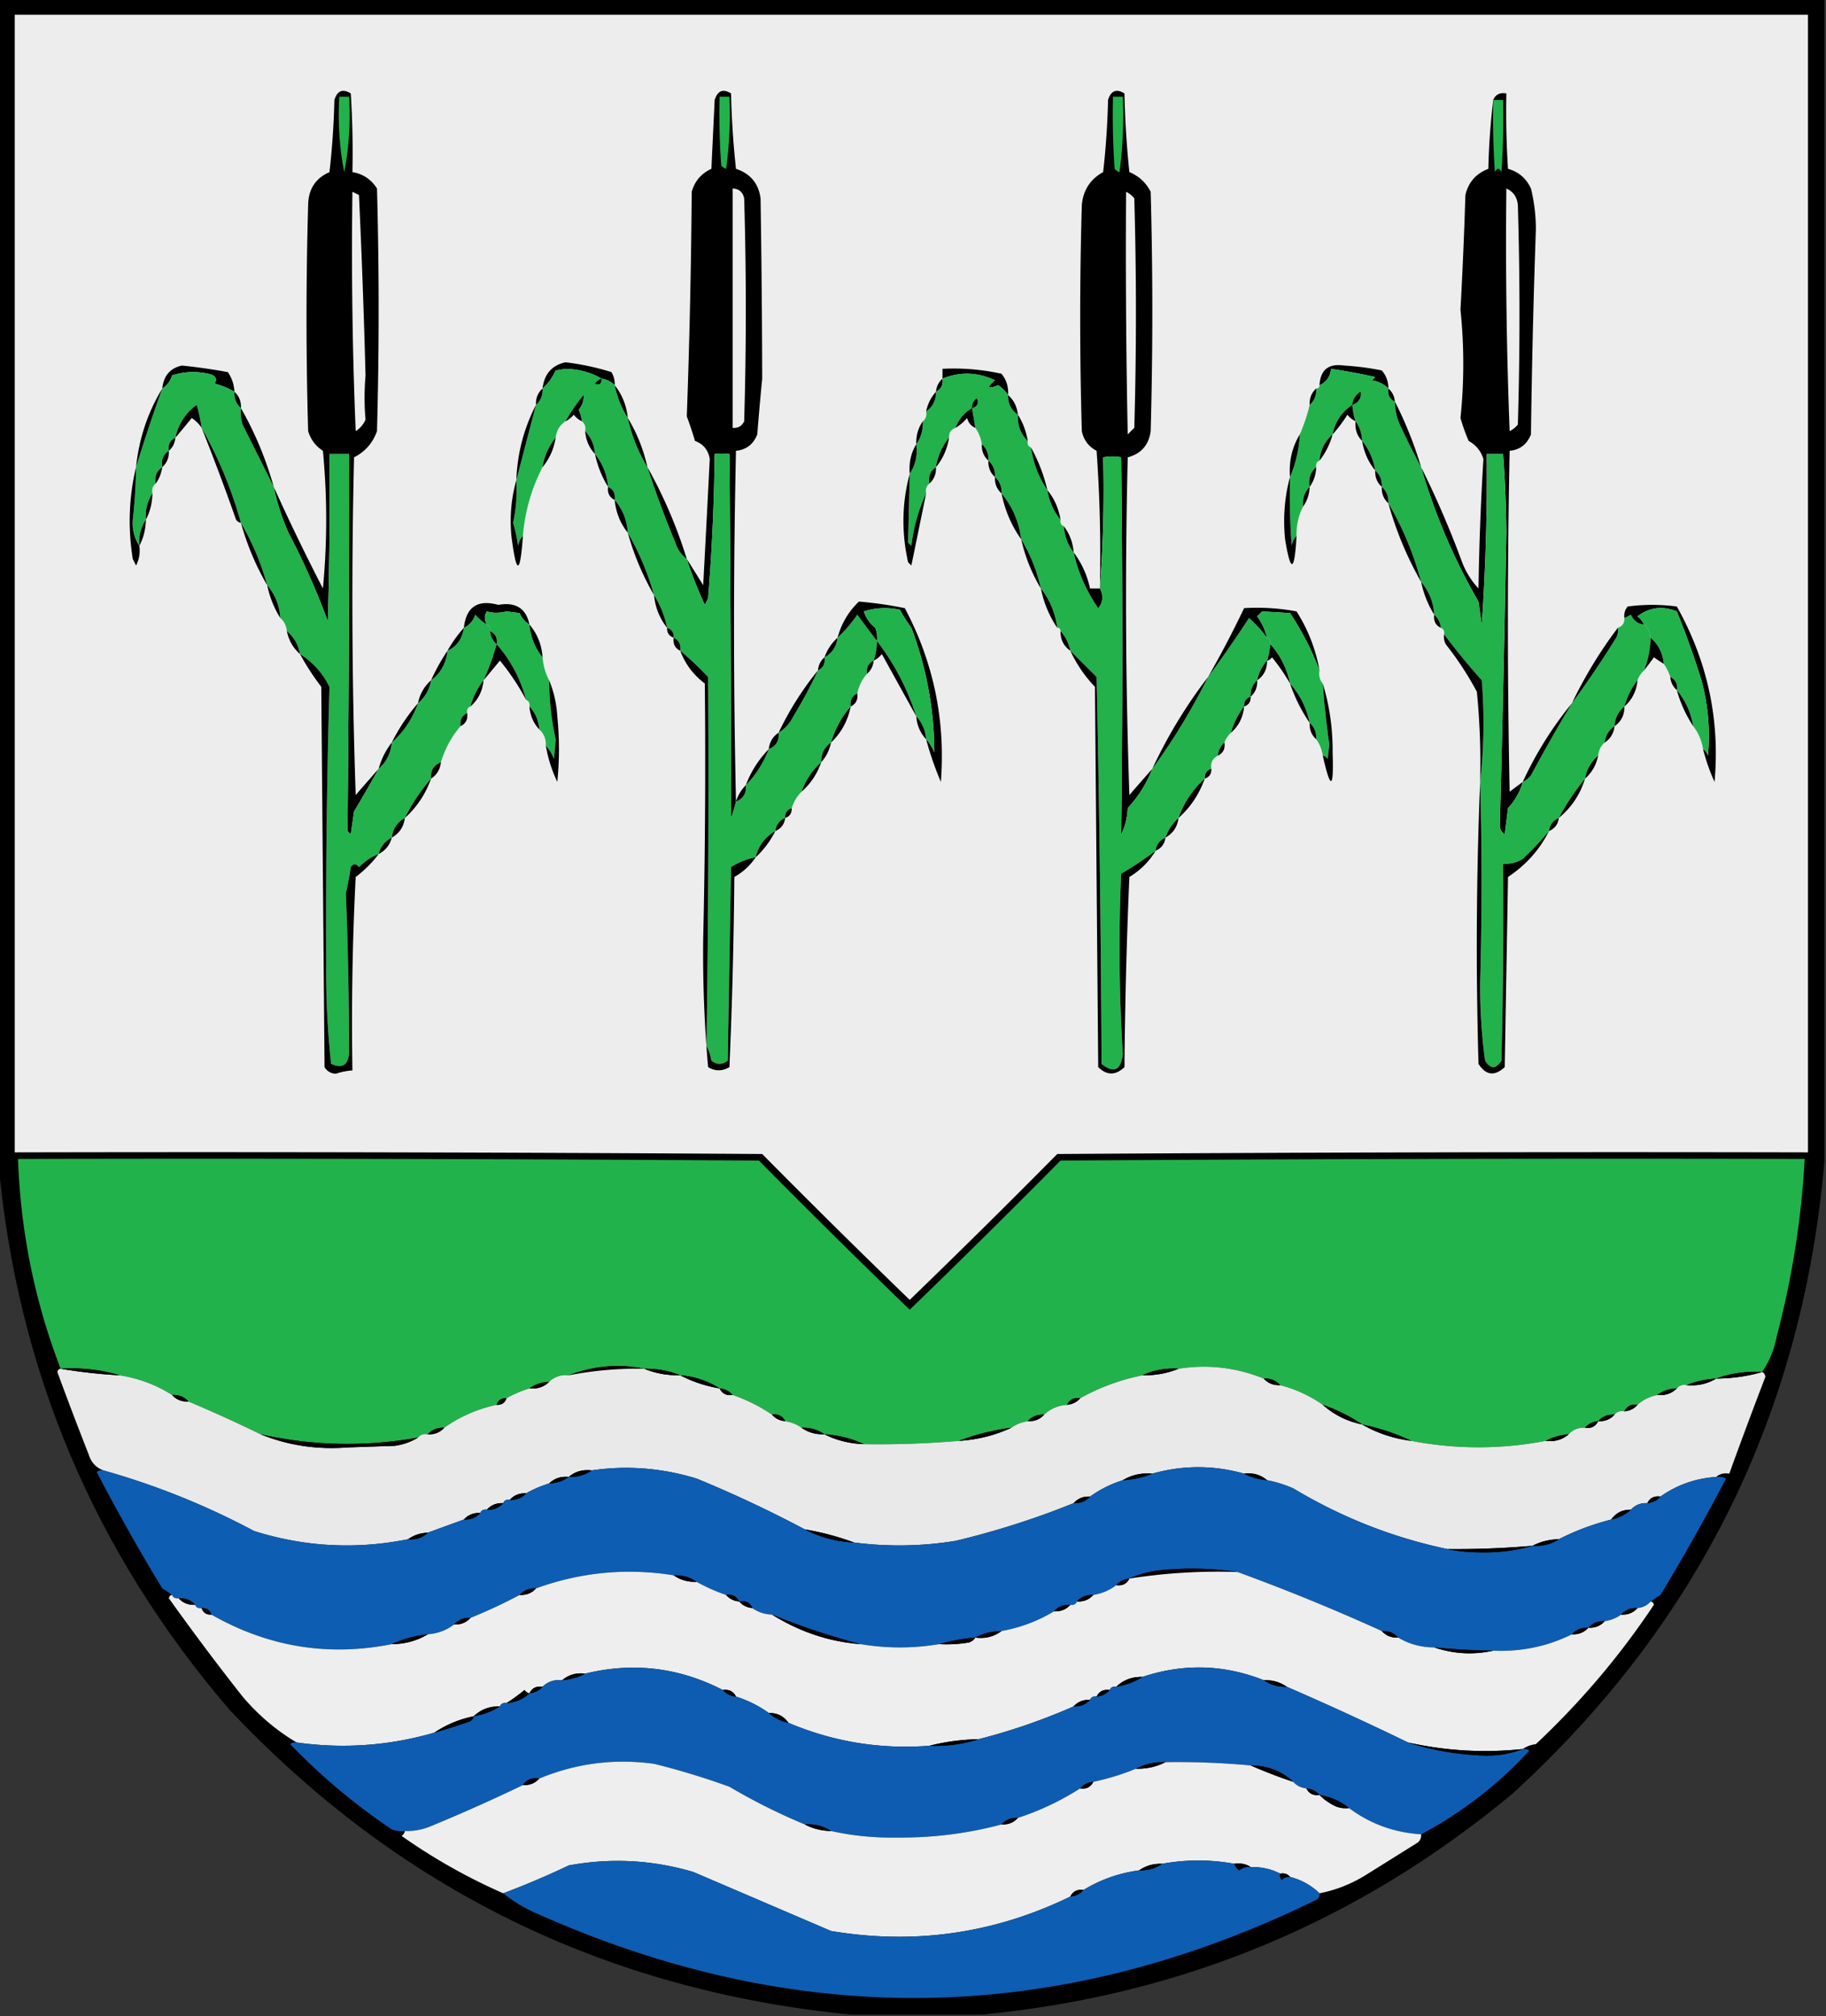<svg xmlns="http://www.w3.org/2000/svg" width="557" height="615" style="shape-rendering:geometricPrecision;text-rendering:geometricPrecision;image-rendering:optimizeQuality;fill-rule:evenodd;clip-rule:evenodd"><rect width="100%" height="100%" fill="#333333" stroke="none"/><path style="opacity:1" d="M-.5-.5h557v355c-6.702 76.569-38.368 140.736-95 192.5-47.025 39.177-101.025 61.677-162 67.5h-40c-74.84-7.337-138.007-38.337-189.5-93-41.317-48.11-64.817-103.777-70.5-167V-.5z"/><path style="opacity:1" fill="#ededed" d="M4.5 4.5h547v347c-76.334-.167-152.667 0-229 .5a2829.553 2829.553 0 0 1-45 44.5 2829.553 2829.553 0 0 1-45-44.5c-75.999-.5-152-.667-228-.5V4.5z"/><path style="opacity:1" d="M115.5 234.5a394.665 394.665 0 0 1-7.5 13l-1 7-1-1c.4-38.321.566-76.654.5-115h-6c.167 17.003 0 34.003-.5 51a227.435 227.435 0 0 0-12-27 68.492 68.492 0 0 1-4.5-14 660.193 660.193 0 0 0 15 31c1.333-14 1.333-28 0-42-2.218-1.424-3.718-3.424-4.5-6-.667-23-.667-46 0-69 .079-4.795 2.245-8.128 6.5-10a244.397 244.397 0 0 0 1.5-22c.879-2.846 2.546-3.513 5-2 .5 7.993.666 15.993.5 24 3.207.526 5.707 2.192 7.5 5 .667 24.667.667 49.333 0 74-1.284 3.615-3.617 6.282-7 8-.833 34.338-.667 68.672.5 103 2.341-2.698 4.674-5.365 7-8zM224.5 244.5a42.47 42.47 0 0 1-1.5 5c-.015-37.38-.181-74.38-.5-111-1.57-.194-3.07-.194-4.5 0a623.912 623.912 0 0 1-2 44l-1 2a120.476 120.476 0 0 1-5.5-14c1.642 2.602 3.308 5.269 5 8 .694-12.853 1.36-25.686 2-38.5-.441-2.722-1.941-4.556-4.5-5.5a121.805 121.805 0 0 0-2.5-7.5 2374.614 2374.614 0 0 0 1.5-68.5c.908-3.243 2.908-5.577 6-7l1-21c.879-2.846 2.546-3.513 5-2 .169 7.688.669 15.355 1.5 23 4.387 1.448 6.887 4.448 7.5 9 .292 18.36.459 36.694.5 55a878.975 878.975 0 0 0-1.5 17c-1.191 3.034-3.358 4.701-6.5 5a2394.472 2394.472 0 0 0 0 107zM351.5 234.5c-1.727 4.448-4.227 8.448-7.5 12-.118 2.871-.784 5.538-2 8 .451-38.264.451-76.597 0-115-1.626-.354-3.459-.354-5.5 0a400.456 400.456 0 0 1-1 40 441.814 441.814 0 0 0-1-42c-2.459-1.291-3.959-3.291-4.5-6-.667-23-.667-46 0-69 .424-4.525 2.59-7.858 6.5-10a244.397 244.397 0 0 0 1.5-22c.879-2.846 2.546-3.513 5-2 .168 8.02.668 16.02 1.5 24 2.915 1.204 5.081 3.204 6.5 6 .667 24.333.667 48.667 0 73-.56 4.226-2.893 6.893-7 8-.833 34.338-.667 68.672.5 103 2.341-2.698 4.674-5.365 7-8zM464.5 238.5c-.843 3.016-2.343 5.683-4.5 8l-1 8c-.87-.608-1.37-1.441-1.5-2.5.791-29.711 1.458-59.545 2-89.5-.067-8.026-.4-16.026-1-24h-5a667.198 667.198 0 0 1-1.5 52l-1-7c-7.473-12.904-13.306-26.571-17.5-41a283.673 283.673 0 0 1 12.5 29 24.834 24.834 0 0 0 5 8 848.342 848.342 0 0 1 1.5-39.5c-.76-2.428-2.26-4.261-4.5-5.5a56.64 56.64 0 0 1-2.5-7 159.36 159.36 0 0 0 0-33c.636-11.66 1.136-23.327 1.5-35 .898-3.9 3.232-6.566 7-8a216.81 216.81 0 0 1 1.5-21c.683-1.677 2.017-2.343 4-2-.166 7.674 0 15.34.5 23 3.243.908 5.577 2.908 7 6a51.924 51.924 0 0 1 1.5 12.5 2855.925 2855.925 0 0 0-1.5 62.5c-1.191 3.034-3.358 4.701-6.5 5a2517.96 2517.96 0 0 0 0 104 514.367 514.367 0 0 1 4-3z"/><path style="opacity:1" fill="#22b24b" d="M103.5 29.5h3c.464 7.84-.036 15.507-1.5 23-1.464-7.493-1.964-15.16-1.5-23zM219.5 29.5h3a121.86 121.86 0 0 1-1 22 3.646 3.646 0 0 1-1.5-1c-.5-6.992-.666-13.992-.5-21zM339.5 29.5h3a133.156 133.156 0 0 1-1 23 3.646 3.646 0 0 1-1.5-1 242.43 242.43 0 0 1-.5-22zM455.5 30.5h3c.166 7.34 0 14.674-.5 22-.667-1.333-1.333-1.333-2 0a242.43 242.43 0 0 1-.5-22z"/><path style="opacity:1" fill="#edeeed" d="M223.5 57.5c1.911.074 3.078 1.074 3.5 3 .667 22.667.667 45.333 0 68-.71 1.473-1.876 2.14-3.5 2v-73zM459.5 57.5c2.11.953 3.277 2.62 3.5 5a1121.94 1121.94 0 0 1 0 67 7.248 7.248 0 0 1-2.5 2 1498.108 1498.108 0 0 1-1-74zM107.5 58.5c.65.304 1.317.637 2 1 .853 18.326 1.519 36.66 2 55-.392 4.707-.392 9.207 0 13.5-.655 1.487-1.655 2.653-3 3.5-1-24.324-1.333-48.657-1-73zM343.5 58.5c.958.453 1.792 1.12 2.5 2 .667 23.333.667 46.667 0 70l-2 2c-.5-24.664-.667-49.331-.5-74z"/><path style="opacity:1" d="M187.5 117.5c-1.105-1.1-2.438-1.767-4-2-3.178-1.889-6.844-2.889-11-3l-3 .5c-.988 2.167-2.321 4-4 5.5.513-4.413 2.847-7.08 7-8a77.802 77.802 0 0 1 14 3 6.846 6.846 0 0 1 1 4zM71.5 119.5a24.017 24.017 0 0 0-6-2.5c.845-1.558.178-2.558-2-3-3.711-.825-7.378-.659-11 .5-.535 1.761-1.535 3.094-3 4 .41-3.886 2.41-6.219 6-7 4.692.487 9.359 1.154 14 2 1.247 1.823 1.914 3.823 2 6zM423.5 118.5c-1.33-1.332-2.997-2.165-5-2.5l1-1a195.166 195.166 0 0 0-13.5-2.5c-.223 2.381-1.39 4.047-3.5 5 .27-4.702 2.77-6.702 7.5-6 3.869.228 7.702.728 11.5 1.5 1.361 1.584 2.028 3.418 2 5.5zM307.5 120.5c-.765-1.16-1.765-2.16-3-3-3.349 1.33-3.682.83-1-1.5-5.318-2.506-10.651-2.673-16-.5v-3a67.63 67.63 0 0 1 18 1.5c1.516 1.897 2.183 4.064 2 6.5z"/><path style="opacity:1" fill="#22b14b" d="M183.5 115.5c1.562.233 2.895.9 4 2 .763 3.637 2.097 6.97 4 10 1.204 5.395 3.204 10.395 6 15a318.958 318.958 0 0 0 8.5 23c.697 2.084 1.864 3.751 3.5 5a120.476 120.476 0 0 0 5.5 14l1-2a623.912 623.912 0 0 0 2-44c1.43-.194 2.93-.194 4.5 0 .319 36.62.485 73.62.5 111a42.47 42.47 0 0 0 1.5-5c2.227-.901 3.227-2.567 3-5 3.079-3.15 5.413-6.817 7-11 2.227-.901 3.227-2.567 3-5 1.951-1.216 3.451-2.882 4.5-5 2.78-4.562 5.28-9.228 7.5-14 1.604-.787 2.271-2.12 2-4 2.296-1.233 3.63-3.233 4-6a42.514 42.514 0 0 0 6-7c2.009 2.696 4.009 5.363 6 8a19.22 19.22 0 0 1-1 6c-1.604.787-2.271 2.12-2 4-1.508 1.681-2.508 3.681-3 6-1.604.787-2.271 2.12-2 4-2.778 3.221-4.778 6.888-6 11-2.039 1.411-3.039 3.411-3 6-2.741 2.475-4.741 5.475-6 9-1.39 1.399-2.39 3.066-3 5-1.406.473-2.073 1.473-2 3-1.762.762-2.762 2.096-3 4-3.147 1.813-5.147 4.48-6 8a20.826 20.826 0 0 0-7.5 3l-1 59c-1.667 1.333-3.333 1.333-5 0a15.256 15.256 0 0 0-1.5-4.5c.56-36.614.727-74.114.5-112.5a95.356 95.356 0 0 0-8.5-8c.271-1.88-.396-3.213-2-4 .073-1.527-.594-2.527-2-3-.763-3.637-2.097-6.97-4-10-1.903-6.724-4.569-13.057-8-19-.252-3.827-1.585-7.16-4-10 .271-1.88-.396-3.213-2-4-.382-3.832-1.715-7.165-4-10-.207-2.741-1.207-5.074-3-7 .237-1.291-.096-2.291-1-3a14.093 14.093 0 0 0-1-3.5c1.115-1.393 1.615-2.893 1.5-4.5a54.349 54.349 0 0 0-5.5 8c-1.75 1.159-2.75 2.826-3 5-2.125 2.588-3.458 5.588-4 9-3.379 6.501-5.379 13.501-6 21-.768.763-1.268 1.763-1.5 3a38.852 38.852 0 0 0-1.5-7 46.755 46.755 0 0 0 1-13c1.958-7.564 3.958-15.23 6-23 1.431-1.28 2.098-2.947 2-5 1.679-1.5 3.012-3.333 4-5.5l3-.5c4.156.111 7.822 1.111 11 3z"/><path style="opacity:1" d="M183.5 115.5c-.017 1.528-.684 2.028-2 1.5.544-.717 1.211-1.217 2-1.5zM287.5 115.5c.271 1.88-.396 3.213-2 4 .16-1.653.826-2.986 2-4z"/><path style="opacity:1" fill="#22b14b" d="M423.5 118.5c-.271 1.88.396 3.213 2 4 .023 2.427.523 4.76 1.5 7a243.75 243.75 0 0 0 6.5 13c4.194 14.429 10.027 28.096 17.5 41l1 7a667.198 667.198 0 0 0 1.5-52h5c.6 7.974.933 15.974 1 24-.542 29.955-1.209 59.789-2 89.5.13 1.059.63 1.892 1.5 2.5l1-8c2.157-2.317 3.657-4.984 4.5-8 .958-.453 1.792-1.119 2.5-2a518.289 518.289 0 0 1 12.5-22 303.44 303.44 0 0 0 13.5-20 4.934 4.934 0 0 0 .5-3c1.406-.473 2.073-1.473 2-3 .65-.304 1.317-.637 2-1 .783 1.788 2.116 2.788 4 3 1.174 1.014 1.84 2.347 2 4a28.789 28.789 0 0 1-2 10c-.901.79-1.568 1.79-2 3-1.841 2.349-3.174 5.015-4 8-1.846 1.53-2.846 3.53-3 6-1.75 1.159-2.75 2.826-3 5-1.174 1.014-1.84 2.347-2 4-2.169 1.84-3.502 4.174-4 7a75.49 75.49 0 0 0-8 12c-1.762.762-2.762 2.096-3 4a94.334 94.334 0 0 1-8 8.5 10.098 10.098 0 0 1-6 1.5c.167 20.003 0 40.003-.5 60-1.667 2.667-3.333 2.667-5 0a166.365 166.365 0 0 1-1.5-24 1093.98 1093.98 0 0 0 0-61c1.159-10.158 1.325-20.492.5-31a217.678 217.678 0 0 1-11.5-14c.172-.992-.162-1.658-1-2-.16-1.653-.826-2.986-2-4-.252-3.827-1.585-7.16-4-10-2.281-8.546-5.614-16.546-10-24 .098-2.053-.569-3.72-2-5 .098-2.053-.569-3.72-2-5-.583-3.447-1.916-6.447-4-9-.095-2.286-.762-4.286-2-6a20.69 20.69 0 0 1-1-5c-3.254 2.177-5.254 5.177-6 9-2.373 2.079-3.706 4.746-4 8-.838.342-1.172 1.008-1 2-1.78 1.49-2.446 3.49-2 6-1.574 1.602-2.241 3.602-2 6-1.413 2.719-2.08 5.719-2 9-.768.763-1.268 1.763-1.5 3-.5-6.992-.666-13.992-.5-21 1.737-4.042 2.737-8.376 3-13a54.304 54.304 0 0 0 3-9c1.431-1.28 2.098-2.947 2-5 .667 0 1-.333 1-1 2.11-.953 3.277-2.619 3.5-5 4.496.669 8.996 1.502 13.5 2.5l-1 1c2.003.335 3.67 1.168 5 2.5zM71.5 119.5c-.098 2.053.569 3.72 2 5-.16 1.699.007 3.366.5 5l9.5 19a68.492 68.492 0 0 0 4.5 14 227.435 227.435 0 0 1 12 27c.5-16.997.667-33.997.5-51h6c.066 38.346-.1 76.679-.5 115l1 1 1-7a394.665 394.665 0 0 0 7.5-13c2.373-2.079 3.706-4.746 4-8 3.632-3.237 6.299-7.237 8-12 2.169-1.84 3.502-4.174 4-7 2.95-2.228 4.616-5.228 5-9 2.853-1.333 4.519-3.666 5-7 1.673-.843 2.84-2.176 3.5-4a14.698 14.698 0 0 0 3.5 3c.838.342 1.172 1.008 1 2 .16 1.653.826 2.986 2 4a75.813 75.813 0 0 1-4 11 22.581 22.581 0 0 0-4 8c-.838.342-1.172 1.008-1 2-1.604.787-2.271 2.12-2 4-2.758 3.178-4.758 6.845-6 11-2.227.901-3.227 2.567-3 5a57.445 57.445 0 0 0-8 12c-2.322 1.302-3.655 3.302-4 6-2.087 1.085-3.42 2.751-4 5-2.236.889-4.236 2.222-6 4-.925-1.141-1.759-1.141-2.5 0a100.318 100.318 0 0 1-1.5 8c.643 16.167.977 32.334 1 48.5-.25 3.869-2.083 5.036-5.5 3.5a259.604 259.604 0 0 1-1.5-31c-.132-28.312.201-56.312 1-84-2.09-4.203-5.09-7.536-9-10-.498-2.826-1.831-5.16-4-7-.16-1.653-.826-2.986-2-4-.252-3.827-1.585-7.16-4-10-1.873-6.736-4.54-13.07-8-19a129.224 129.224 0 0 0-12-29 52.56 52.56 0 0 0-1.5-7c-3.419 2.501-5.586 5.834-6.5 10-1.604.787-2.27 2.12-2 4-1.713 1.135-2.38 2.802-2 5-1.713 1.135-2.38 2.802-2 5-.904.709-1.237 1.709-1 3-1.54 2.338-2.206 5.005-2 8-1.54 2.338-2.206 5.005-2 8-1.547-2.307-2.214-4.973-2-8 .599-5.32.932-10.653 1-16a505.74 505.74 0 0 1 8-24c1.465-.906 2.465-2.239 3-4 3.622-1.159 7.289-1.325 11-.5 2.178.442 2.845 1.442 2 3 2.14.573 4.14 1.406 6 2.5z"/><path style="opacity:1" d="M187.5 117.5c2.294 2.87 3.628 6.203 4 10-1.903-3.03-3.237-6.363-4-10z"/><path style="opacity:1" fill="#22b14b" d="M307.5 120.5c-.039 2.589.961 4.589 3 6-.155 3.216.845 5.883 3 8-.172.992.162 1.658 1 2 .699 4.772 2.366 9.105 5 13 .559 3.443 1.893 6.443 4 9-.172.992.162 1.658 1 2 .233 3.042 1.233 5.708 3 8 1.391 6.119 3.891 11.785 7.5 17 1.441-1.805 1.608-3.805.5-6a400.456 400.456 0 0 0 1-40c2.041-.354 3.874-.354 5.5 0 .451 38.403.451 76.736 0 115 1.216-2.462 1.882-5.129 2-8 3.273-3.552 5.773-7.552 7.5-12a192.314 192.314 0 0 0 17-28 373.003 373.003 0 0 0 12.5-18 38.976 38.976 0 0 1 5.5 6c.838.342 1.172 1.008 1 2a20.69 20.69 0 0 1-1 5c-1.508 1.681-2.508 3.681-3 6-1.431 1.28-2.098 2.947-2 5-1.406.473-2.073 1.473-2 3-1.841 2.349-3.174 5.015-4 8-.901.79-1.568 1.79-2 3-1.174 1.014-1.84 2.347-2 4-1.604.787-2.271 2.12-2 4-1.406.473-2.073 1.473-2 3-3.645 3.274-6.312 7.274-8 12-1.826 1.647-3.16 3.647-4 6-1.762.762-2.762 2.096-3 4a102.884 102.884 0 0 1-10.5 7 524.963 524.963 0 0 0 .5 55c-.581 5.004-2.747 6.004-6.5 3a6969.586 6969.586 0 0 0-1.5-118l-8-8c-.492-2.319-1.492-4.319-3-6 0-.667-.333-1-1-1-.597-4.517-2.263-8.517-5-12-1.204-5.395-3.204-10.395-6-15-.657-5.324-2.657-9.99-6-14 .098-2.053-.569-3.72-2-5 .098-2.053-.569-3.72-2-5 .098-2.053-.569-3.72-2-5-.296-1.903-.963-3.57-2-5l-1-6c-2.414 1.411-4.081 3.411-5 6-1.406.473-2.073 1.473-2 3-2.107 2.557-3.441 5.557-4 9-1.713 1.135-2.38 2.802-2 5-.904.709-1.237 1.709-1 3-2.306 4.984-3.806 10.317-4.5 16l-1-1c.164-6.976.331-13.976.5-21 1.765-2.623 2.432-5.623 2-9 1.424-2.015 2.09-4.348 2-7 .904-.709 1.237-1.709 1-3 2.039-1.411 3.039-3.411 3-6 1.604-.787 2.271-2.12 2-4 5.349-2.173 10.682-2.006 16 .5-2.682 2.33-2.349 2.83 1 1.5 1.235.84 2.235 1.84 3 3z"/><path style="opacity:1" d="M49.5 118.5a505.74 505.74 0 0 0-8 24c.893-8.68 3.56-16.68 8-24zM165.5 118.5c.098 2.053-.569 3.72-2 5-.098-2.053.569-3.72 2-5zM401.5 118.5c.098 2.053-.569 3.72-2 5-.098-2.053.569-3.72 2-5zM423.5 118.5c1.174 1.014 1.84 2.347 2 4-1.604-.787-2.271-2.12-2-4zM71.5 119.5c1.431 1.28 2.098 2.947 2 5-1.431-1.28-2.098-2.947-2-5zM285.5 119.5c.039 2.589-.961 4.589-3 6 .492-2.319 1.492-4.319 3-6zM412.5 123.5c.185-1.696 1.019-3.029 2.5-4 .279 1.912-.554 3.246-2.5 4zM177.5 128.5c-.958-.453-1.792-1.119-2.5-2-.708.881-1.542 1.547-2.5 2a54.349 54.349 0 0 1 5.5-8c.115 1.607-.385 3.107-1.5 4.5a14.093 14.093 0 0 1 1 3.5zM307.5 120.5c1.745 1.533 2.745 3.533 3 6-2.039-1.411-3.039-3.411-3-6zM296.5 124.5c-.039-1.256.461-2.256 1.5-3 .585 1.498.085 2.498-1.5 3zM425.5 122.5c3.224 6.319 5.891 12.985 8 20a243.75 243.75 0 0 1-6.5-13 17.758 17.758 0 0 1-1.5-7zM61.5 130.5c-.765-1.16-1.765-2.16-3-3a324.986 324.986 0 0 1-5 6c.914-4.166 3.081-7.499 6.5-10a52.56 52.56 0 0 1 1.5 7zM163.5 123.5a6431.637 6431.637 0 0 0-6 23c.3-8.203 2.3-15.869 6-23zM412.5 123.5a20.69 20.69 0 0 0 1 5c-.958-.453-1.792-1.119-2.5-2a42.689 42.689 0 0 1-4.5 6c.746-3.823 2.746-6.823 6-9zM73.5 124.5c4.284 7.496 7.617 15.496 10 24l-9.5-19a12.935 12.935 0 0 1-.5-5zM296.5 124.5l1 6c-1.29-.558-2.123-1.558-2.5-3a14.698 14.698 0 0 1-3.5 3c.919-2.589 2.586-4.589 5-6zM310.5 126.5c1.52 2.39 2.52 5.057 3 8-2.155-2.117-3.155-4.784-3-8zM191.5 127.5c2.771 4.564 4.771 9.564 6 15-2.796-4.605-4.796-9.605-6-15zM281.5 128.5c.09 2.652-.576 4.985-2 7-.09-2.652.576-4.985 2-7zM413.5 128.5c1.238 1.714 1.905 3.714 2 6-1.574-1.602-2.241-3.602-2-6zM61.5 130.5a129.224 129.224 0 0 1 12 29c-.617-.111-1.117-.444-1.5-1a711.676 711.676 0 0 0-10.5-28zM178.5 131.5c1.793 1.926 2.793 4.259 3 7-1.793-1.926-2.793-4.259-3-7zM396.5 132.5c-.263 4.624-1.263 8.958-3 13-.376-4.761.624-9.095 3-13zM406.5 132.5c-.826 2.985-2.159 5.651-4 8 .294-3.254 1.627-5.921 4-8zM53.5 133.5c-.16 1.653-.826 2.986-2 4-.27-1.88.396-3.213 2-4zM169.5 133.5c-.542 3.412-1.875 6.412-4 9 .542-3.412 1.875-6.412 4-9zM289.5 133.5c-.559 3.443-1.893 6.443-4 9 .559-3.443 1.893-6.443 4-9zM415.5 134.5c2.084 2.553 3.417 5.553 4 9-2.107-2.557-3.441-5.557-4-9zM279.5 135.5c.432 3.377-.235 6.377-2 9-.285-3.329.382-6.329 2-9zM299.5 135.5c1.431 1.28 2.098 2.947 2 5-1.431-1.28-2.098-2.947-2-5zM314.5 136.5c2.237 4.034 3.904 8.368 5 13-2.634-3.895-4.301-8.228-5-13zM51.5 137.5c.098 2.053-.569 3.72-2 5-.38-2.198.287-3.865 2-5zM181.5 138.5c2.285 2.835 3.618 6.168 4 10-1.903-3.03-3.237-6.363-4-10zM301.5 140.5c1.431 1.28 2.098 2.947 2 5-1.431-1.28-2.098-2.947-2-5zM41.5 142.5a161.263 161.263 0 0 1-1 16c-.214 3.027.453 5.693 2 8a9.864 9.864 0 0 1-1 6l-1-2c-1.521-9.54-1.188-18.873 1-28zM49.5 142.5c-.296 1.903-.962 3.57-2 5-.38-2.198.287-3.865 2-5zM197.5 142.5a145.239 145.239 0 0 1 12 28c-1.636-1.249-2.803-2.916-3.5-5a318.958 318.958 0 0 1-8.5-23zM285.5 142.5c.098 2.053-.569 3.72-2 5-.38-2.198.287-3.865 2-5zM401.5 142.5c-.095 2.286-.762 4.286-2 6-.446-2.51.22-4.51 2-6zM419.5 143.5c1.431 1.28 2.098 2.947 2 5-1.431-1.28-2.098-2.947-2-5zM277.5 144.5c-.169 7.024-.336 14.024-.5 21l1 1c.694-5.683 2.194-11.016 4.5-16-1.496 7.32-2.996 14.654-4.5 22l-1-1c-2.042-9.161-1.876-18.161.5-27zM303.5 145.5c1.431 1.28 2.098 2.947 2 5-1.431-1.28-2.098-2.947-2-5zM393.5 145.5c-.166 7.008 0 14.008.5 21 .232-1.237.732-2.237 1.5-3-.625 11.058-1.792 11.391-3.5 1-.66-6.556-.16-12.89 1.5-19zM157.5 146.5a46.755 46.755 0 0 1-1 13 38.852 38.852 0 0 1 1.5 7c.232-1.237.732-2.237 1.5-3-.825 11.971-1.992 11.971-3.5 0-.547-5.884-.047-11.551 1.5-17zM185.5 148.5c1.604.787 2.271 2.12 2 4-1.604-.787-2.271-2.12-2-4zM399.5 148.5c-.095 2.286-.762 4.286-2 6-.241-2.398.426-4.398 2-6zM421.5 148.5c1.431 1.28 2.098 2.947 2 5-1.431-1.28-2.098-2.947-2-5zM319.5 149.5c2.084 2.553 3.417 5.553 4 9-2.107-2.557-3.441-5.557-4-9zM46.5 150.5c-.065 2.928-.732 5.595-2 8-.206-2.995.46-5.662 2-8zM305.5 150.5c3.343 4.01 5.343 8.676 6 14-2.949-4.157-4.949-8.823-6-14zM187.5 152.5c2.415 2.84 3.748 6.173 4 10-2.294-2.87-3.628-6.203-4-10zM423.5 153.5c4.386 7.454 7.719 15.454 10 24-4.284-7.496-7.617-15.496-10-24z"/><path style="opacity:1" d="M44.5 158.5c-.065 2.928-.732 5.595-2 8-.206-2.995.46-5.662 2-8zM73.5 159.5c3.46 5.93 6.127 12.264 8 19-3.443-5.9-6.11-12.233-8-19zM324.5 160.5c1.767 2.292 2.767 4.958 3 8-1.767-2.292-2.767-4.958-3-8zM191.5 162.5c3.431 5.943 6.097 12.276 8 19-3.461-5.93-6.127-12.264-8-19zM311.5 164.5c2.796 4.605 4.796 9.605 6 15-2.766-4.617-4.766-9.617-6-15zM327.5 168.5c2.457 3.251 4.124 6.918 5 11h3c1.108 2.195.941 4.195-.5 6-3.609-5.215-6.109-10.881-7.5-17zM433.5 177.5c2.415 2.84 3.748 6.173 4 10-1.903-3.03-3.237-6.363-4-10zM81.5 178.5c2.415 2.84 3.748 6.173 4 10-1.903-3.03-3.237-6.363-4-10zM317.5 179.5c2.737 3.483 4.403 7.483 5 12-2.431-3.611-4.097-7.611-5-12zM199.5 181.5c1.903 3.03 3.237 6.363 4 10-2.294-2.87-3.628-6.203-4-10zM282.5 225.5c1.058 1.1 1.892 2.434 2.5 4-.042-13.115-2.375-25.781-7-38a47.02 47.02 0 0 1-3.5-5.5c-3.711-.825-7.378-.659-11 .5a10.502 10.502 0 0 0 3.5 5 8.43 8.43 0 0 1 .5 4 1587.275 1587.275 0 0 1-6-8 42.514 42.514 0 0 1-6 7c1.136-4.271 3.302-7.937 6.5-11 4.504.359 9.17 1.025 14 2 8.774 16.532 12.44 34.199 11 53a100.103 100.103 0 0 1-4.5-13zM161.5 190.5c-1.337-.815-2.337-1.982-3-3.5l-4-.5c-2.174.544-4.174.544-6 0-.792 1.2-.792 2.533 0 4a14.698 14.698 0 0 1-3.5-3c-.66 1.824-1.827 3.157-3.5 4 .692-6.374 4.192-8.708 10.5-7 5.311-.941 8.478 1.059 9.5 6zM519.5 228.5c.722.418 1.222 1.084 1.5 2a64.706 64.706 0 0 0-2-23 261.584 261.584 0 0 0-7.5-21c-4.333-1.776-8.333-1.276-12 1.5.881.708 1.547 1.542 2 2.5-1.884-.212-3.217-1.212-4-3-.683.363-1.35.696-2 1-.17-1.322.163-2.489 1-3.5 5-.667 10-.667 15 0 9.367 16.72 13.2 34.554 11.5 53.5a59.44 59.44 0 0 1-3.5-10z"/><path style="opacity:1" fill="#22b24b" d="M282.5 225.5c-.207-2.741-1.207-5.074-3-7-2.693-8.388-6.693-16.055-12-23a8.43 8.43 0 0 0-.5-4 10.502 10.502 0 0 1-3.5-5c3.622-1.159 7.289-1.325 11-.5a47.02 47.02 0 0 0 3.5 5.5c4.625 12.219 6.958 24.885 7 38-.608-1.566-1.442-2.9-2.5-4z"/><path style="opacity:1" d="M402.5 204.5c-2.301-6.101-5.301-11.934-9-17.5-2.968-.17-5.801-.336-8.5-.5l-1.5 1.5a19.209 19.209 0 0 1 3 6.5 38.976 38.976 0 0 0-5.5-6 373.003 373.003 0 0 1-12.5 18 315.055 315.055 0 0 0 11-21 64.873 64.873 0 0 1 16 1 49.587 49.587 0 0 1 7 18z"/><path style="opacity:1" fill="#22b24b" d="M519.5 228.5c-.435-2.657-1.435-4.991-3-7-.721-4.189-2.387-7.855-5-11 .271-1.88-.396-3.213-2-4-.489-1.495-1.155-2.829-2-4-.294-3.254-1.627-5.921-4-8-.16-1.653-.826-2.986-2-4-.453-.958-1.119-1.792-2-2.5 3.667-2.776 7.667-3.276 12-1.5a261.584 261.584 0 0 1 7.5 21 64.706 64.706 0 0 1 2 23c-.278-.916-.778-1.582-1.5-2zM161.5 190.5c.372 3.797 1.706 7.13 4 10 .221 2.567.888 4.901 2 7a85.524 85.524 0 0 0 2 18l-.5 6c-.608-1.566-1.442-2.9-2.5-4 .098-2.053-.569-3.72-2-5-.207-2.741-1.207-5.074-3-7 .172-.992-.162-1.658-1-2-1.744-6.496-4.744-12.162-9-17 .271-1.88-.396-3.213-2-4 .172-.992-.162-1.658-1-2-.792-1.467-.792-2.8 0-4 1.826.544 3.826.544 6 0l4 .5c.663 1.518 1.663 2.685 3 3.5zM402.5 204.5c-.268 1.599.066 2.932 1 4a244.487 244.487 0 0 0 2 18.5l-.5 4.5c-.383-.556-.883-.889-1.5-1-.296-1.903-.963-3.57-2-5 .098-2.053-.569-3.72-2-5-.965-4.598-2.965-8.598-6-12-.96-4.586-2.96-8.586-6-12 .172-.992-.162-1.658-1-2a19.209 19.209 0 0 0-3-6.5l1.5-1.5c2.699.164 5.532.33 8.5.5 3.699 5.566 6.699 11.399 9 17.5z"/><path style="opacity:1" d="M437.5 187.5c1.174 1.014 1.84 2.347 2 4-1.604-.787-2.271-2.12-2-4zM161.5 190.5c2.415 2.84 3.748 6.173 4 10-2.294-2.87-3.628-6.203-4-10zM141.5 191.5c-.481 3.334-2.147 5.667-5 7a39.396 39.396 0 0 1 5-7zM203.5 191.5c1.406.473 2.073 1.473 2 3-1.406-.473-2.073-1.473-2-3zM493.5 191.5a4.934 4.934 0 0 1-.5 3 303.44 303.44 0 0 1-13.5 20 133.888 133.888 0 0 1 14-23zM87.5 192.5c2.169 1.84 3.502 4.174 4 7-2.088-1.836-3.421-4.169-4-7zM149.5 192.5c1.604.787 2.271 2.12 2 4-1.174-1.014-1.84-2.347-2-4zM323.5 192.5c1.508 1.681 2.508 3.681 3 6-2.039-1.411-3.039-3.411-3-6zM440.5 193.5a217.678 217.678 0 0 0 11.5 14c.825 10.508.659 20.842-.5 31a222.015 222.015 0 0 0-1-27.5 97.25 97.25 0 0 0-9.5-14.5 4.934 4.934 0 0 1-.5-3zM205.5 194.5c1.604.787 2.271 2.12 2 4-1.604-.787-2.271-2.12-2-4zM255.5 194.5c-.37 2.767-1.704 4.767-4 6 .84-2.353 2.174-4.353 4-6zM503.5 194.5c2.373 2.079 3.706 4.746 4 8a185.977 185.977 0 0 1-3-2 173.55 173.55 0 0 1-3 4 28.789 28.789 0 0 0 2-10zM267.5 195.5c5.307 6.945 9.307 14.612 12 23a9020.743 9020.743 0 0 1-10.5-19c-.708.881-1.542 1.547-2.5 2a19.22 19.22 0 0 0 1-6zM151.5 196.5c4.256 4.838 7.256 10.504 9 17a73.166 73.166 0 0 0-8-12 742.078 742.078 0 0 1-5 6 75.813 75.813 0 0 0 4-11zM387.5 196.5c3.04 3.414 5.04 7.414 6 12a55.61 55.61 0 0 0-5.5-8c-.383.556-.883.889-1.5 1a20.69 20.69 0 0 0 1-5zM136.5 198.5c-.384 3.772-2.05 6.772-5 9a58.88 58.88 0 0 1 5-9zM207.5 198.5a95.356 95.356 0 0 1 8.5 8c.227 38.386.06 75.886-.5 112.5a15.256 15.256 0 0 1 1.5 4.5c1.667 1.333 3.333 1.333 5 0l1-59a20.826 20.826 0 0 1 7.5-3c-1.67 2.502-3.836 4.502-6.5 6a1684.386 1684.386 0 0 1-1.5 58c-2.202 1.28-4.368 1.28-6.5 0a396.26 396.26 0 0 1-1.5-39c.595-26.001.762-52.001.5-78-3.511-2.664-6.011-5.998-7.5-10zM326.5 198.5l8 8a6969.586 6969.586 0 0 1 1.5 118c3.753 3.004 5.919 2.004 6.5-3a524.963 524.963 0 0 1-.5-55 102.884 102.884 0 0 0 10.5-7c-1.93 3.263-4.596 5.93-8 8a1684.386 1684.386 0 0 0-1.5 58c-2.718 2.57-5.385 2.57-8 0l-1-116c-3.138-3.292-5.638-6.958-7.5-11zM91.5 199.5c3.91 2.464 6.91 5.797 9 10a2506.951 2506.951 0 0 0-1 84 259.604 259.604 0 0 0 1.5 31c3.417 1.536 5.25.369 5.5-3.5a1265.615 1265.615 0 0 0-1-48.5 100.318 100.318 0 0 0 1.5-8c.741-1.141 1.575-1.141 2.5 0 1.764-1.778 3.764-3.111 6-4-1.931 2.597-4.264 4.931-7 7a870.838 870.838 0 0 0-1 59c-1.699.12-3.365.454-5 1-1.529-.029-2.696-.696-3.5-2l-1-116a80.904 80.904 0 0 1-6.5-10zM251.5 200.5c.271 1.88-.396 3.213-2 4 .16-1.653.826-2.986 2-4zM266.5 201.5c-.16 1.653-.826 2.986-2 4-.271-1.88.396-3.213 2-4zM386.5 201.5c.039 2.589-.961 4.589-3 6 .492-2.319 1.492-4.319 3-6zM249.5 204.5a141.951 141.951 0 0 1-7.5 14c-1.049 2.118-2.549 3.784-4.5 5a93.206 93.206 0 0 1 12-19zM368.5 206.5a192.314 192.314 0 0 1-17 28 149.707 149.707 0 0 1 17-28zM509.5 206.5c1.604.787 2.271 2.12 2 4-1.174-1.014-1.84-2.347-2-4zM131.5 207.5c-.498 2.826-1.831 5.16-4 7 .579-2.831 1.912-5.164 4-7zM147.5 207.5c-.294 3.254-1.627 5.921-4 8a22.581 22.581 0 0 1 4-8zM167.5 207.5c1.425 3.403 2.258 7.07 2.5 11a100.2 100.2 0 0 1 0 20 42.307 42.307 0 0 1-3.5-11c1.058 1.1 1.892 2.434 2.5 4l.5-6a85.524 85.524 0 0 1-2-18zM383.5 207.5c.098 2.053-.569 3.72-2 5-.098-2.053.569-3.72 2-5zM499.5 207.5c-.294 3.254-1.627 5.921-4 8 .826-2.985 2.159-5.651 4-8zM393.5 208.5c3.035 3.402 5.035 7.402 6 12-2.492-3.651-4.492-7.651-6-12zM403.5 208.5c2.049 6.708 3.049 13.708 3 21 .39 11.302-.61 11.636-3 1 .617.111 1.117.444 1.5 1l.5-4.5a244.487 244.487 0 0 1-2-18.5zM511.5 210.5c2.613 3.145 4.279 6.811 5 11a38.242 38.242 0 0 1-5-11zM261.5 211.5c.271 1.88-.396 3.213-2 4-.271-1.88.396-3.213 2-4zM381.5 212.5c.073 1.527-.594 2.527-2 3-.073-1.527.594-2.527 2-3zM127.5 214.5c-1.701 4.763-4.368 8.763-8 12a57.445 57.445 0 0 1 8-12zM479.5 214.5a518.289 518.289 0 0 0-12.5 22c-.708.881-1.542 1.547-2.5 2a111.036 111.036 0 0 1 15-24zM161.5 215.5c1.793 1.926 2.793 4.259 3 7-1.793-1.926-2.793-4.259-3-7zM259.5 215.5c-.885 4.366-2.885 8.032-6 11 1.222-4.112 3.222-7.779 6-11zM379.5 215.5c-.294 3.254-1.627 5.921-4 8 .826-2.985 2.159-5.651 4-8zM495.5 215.5c.039 2.589-.961 4.589-3 6 .154-2.47 1.154-4.47 3-6zM142.5 217.5c.271 1.88-.396 3.213-2 4-.271-1.88.396-3.213 2-4zM279.5 218.5c1.793 1.926 2.793 4.259 3 7-1.793-1.926-2.793-4.259-3-7zM399.5 220.5c1.431 1.28 2.098 2.947 2 5-1.431-1.28-2.098-2.947-2-5zM492.5 221.5c-.25 2.174-1.25 3.841-3 5 .25-2.174 1.25-3.841 3-5zM237.5 223.5c.227 2.433-.773 4.099-3 5 .25-2.174 1.25-3.841 3-5zM119.5 226.5c-.294 3.254-1.627 5.921-4 8a22.581 22.581 0 0 1 4-8zM253.5 226.5c-.492 2.319-1.492 4.319-3 6-.039-2.589.961-4.589 3-6zM373.5 226.5c.271 1.88-.396 3.213-2 4 .16-1.653.826-2.986 2-4zM234.5 228.5c-1.587 4.183-3.921 7.85-7 11 1.587-4.183 3.921-7.85 7-11zM487.5 230.5c-.579 2.831-1.912 5.164-4 7 .498-2.826 1.831-5.16 4-7zM134.5 232.5c-.25 2.174-1.25 3.841-3 5-.227-2.433.773-4.099 3-5zM250.5 232.5c-1.223 3.549-3.223 6.549-6 9 1.259-3.525 3.259-6.525 6-9zM369.5 234.5c.073 1.527-.594 2.527-2 3-.073-1.527.594-2.527 2-3zM131.5 237.5c-1.678 4.697-4.344 8.697-8 12a57.445 57.445 0 0 1 8-12zM367.5 237.5c-1.701 4.763-4.368 8.763-8 12 1.688-4.726 4.355-8.726 8-12zM483.5 237.5c-1.467 4.8-4.134 8.8-8 12a75.49 75.49 0 0 1 8-12zM451.5 238.5a1093.98 1093.98 0 0 1 0 61 166.365 166.365 0 0 0 1.5 24c1.667 2.667 3.333 2.667 5 0 .5-19.997.667-39.997.5-60a10.098 10.098 0 0 0 6-1.5 94.334 94.334 0 0 0 8-8.5c-2.881 5.72-7.047 10.386-12.5 14l-1 58c-3.096 2.853-5.763 2.52-8-1-.83-28.836-.664-57.503.5-86z"/><path style="opacity:1" d="M227.5 239.5c.227 2.433-.773 4.099-3 5 .61-1.934 1.61-3.601 3-5zM241.5 246.5c.073 1.527-.594 2.527-2 3-.073-1.527.594-2.527 2-3zM123.5 249.5c-.345 2.698-1.678 4.698-4 6 .345-2.698 1.678-4.698 4-6zM239.5 249.5c-.238 1.904-1.238 3.238-3 4 .238-1.904 1.238-3.238 3-4zM359.5 249.5c-.345 2.698-1.678 4.698-4 6 .84-2.353 2.174-4.353 4-6zM475.5 249.5c-.238 1.904-1.238 3.238-3 4 .238-1.904 1.238-3.238 3-4zM236.5 253.5a27.68 27.68 0 0 1-6 8c.853-3.52 2.853-6.187 6-8zM119.5 255.5c-.58 2.249-1.913 3.915-4 5 .58-2.249 1.913-3.915 4-5zM355.5 255.5c-.238 1.904-1.238 3.238-3 4 .238-1.904 1.238-3.238 3-4z"/><path style="opacity:1" fill="#22b24b" d="M537.5 418.5c-4.934-.271-9.6.396-14 2-3.227.176-6.227.843-9 2-1.291-.237-2.291.096-3 1-2.286.095-4.286.762-6 2-2.319.492-4.319 1.492-6 3-1.88-.271-3.213.396-4 2-1.291-.237-2.291.096-3 1-2.053-.098-3.72.569-5 2-1.653.16-2.986.826-4 2-2.053-.098-3.72.569-5 2-2.567.221-4.901.888-7 2-13.678 2.604-27.345 2.604-41 0-4.733-2.244-9.733-3.911-15-5-3.651-2.492-7.651-4.492-12-6-3.916-2.757-8.25-4.757-13-6-1.28-1.431-2.947-2.098-5-2-8.439-3.409-17.105-4.409-26-3-3.958-.249-7.624.418-11 2-6.782 1.369-13.115 3.702-19 7-1.88-.271-3.213.396-4 2-2.741.207-5.074 1.207-7 3-2.053-.098-3.72.569-5 2-1.903.296-3.57.963-5 2-5.594.732-10.927 2.065-16 4a285.394 285.394 0 0 1-29 1c-3.7-1.745-7.7-2.745-12-3-2.015-1.424-4.348-2.09-7-2-1.43-1.037-3.097-1.704-5-2-.787-1.604-2.12-2.271-4-2-3.682-2.508-7.682-4.508-12-6-1.014-1.174-2.347-1.84-4-2-3.585-2.306-7.585-3.639-12-4-3.409-1.403-7.075-2.07-11-2-7.829-1.559-15.496-.893-23 2-2.398-.241-4.398.426-6 2-2.286.095-4.286.762-6 2-2.518.764-4.851 1.764-7 3-1.527-.073-2.527.594-3 2-5.871 1.272-11.204 3.606-16 7-2.053-.098-3.72.569-5 2-1.291-.237-2.291.096-3 1-16.065 2.874-32.065 2.541-48-1a414.22 414.22 0 0 0-22-10c-1.28-1.431-2.947-2.098-5-2-4.847-3.082-10.18-5.082-16-6-5.738-1.728-11.738-2.395-18-2-7.891-20.455-12.225-41.788-13-64 75.334-.167 150.667 0 226 .5a2961.86 2961.86 0 0 0 46 45.5 2961.86 2961.86 0 0 0 46-45.5c75.666-.5 151.333-.667 227-.5a267.994 267.994 0 0 1-8.5 54c-.756 4.09-2.256 7.757-4.5 11z"/><path style="opacity:1" d="M196.5 417.5a108.839 108.839 0 0 0-23 2c7.504-2.893 15.171-3.559 23-2z"/><path style="opacity:1" fill="#e9e9e9" d="M385.5 420.5c1.28 1.431 2.947 2.098 5 2 4.75 1.243 9.084 3.243 13 6 3.402 3.035 7.402 5.035 12 6 4.585 2.64 9.585 4.306 15 5 13.655 2.604 27.322 2.604 41 0 2.728.329 5.062-.337 7-2 1.28-1.431 2.947-2.098 5-2 1.88.271 3.213-.396 4-2 2.053.098 3.72-.569 5-2 .709-.904 1.709-1.237 3-1 1.653-.16 2.986-.826 4-2 1.681-1.508 3.681-2.508 6-3 2.398.241 4.398-.426 6-2 .709-.904 1.709-1.237 3-1 3.329.285 6.329-.382 9-2 4.891-.032 9.557-.699 14-2 .597.235.93.735 1 1.5a1605.788 1605.788 0 0 0-11 29.5c-1.599-.268-2.932.066-4 1-6.307.434-11.974 2.434-17 6-1.88-.271-3.213.396-4 2-2.053-.098-3.72.569-5 2-2.589-.039-4.589.961-6 3-5.629 1.429-10.963 3.429-16 6-2.928.065-5.595.732-8 2a268.491 268.491 0 0 1-26 1c-16.578-3.478-32.244-9.645-47-18.5a37.914 37.914 0 0 0-8-2.5c-1.938-1.663-4.272-2.329-7-2-9.339-2.628-18.673-2.628-28 0-3.329-.285-6.329.382-9 2-3.651 1.159-6.985 2.826-10 5-2.053-.098-3.72.569-5 2a251.339 251.339 0 0 1-36 11.5 107.342 107.342 0 0 1-31 .5c-4.772-1.778-9.772-3.111-15-4a374.506 374.506 0 0 0-33-15.5c-10.649-3.241-21.315-4.074-32-2.5-2.728-.329-5.062.337-7 2-2.398-.241-4.398.426-6 2-2.518.764-4.851 1.764-7 3-2.053-.098-3.72.569-5 2-.992-.172-1.658.162-2 1-2.053-.098-3.72.569-5 2-.992-.172-1.658.162-2 1-2.053-.098-3.72.569-5 2a4607.278 4607.278 0 0 0-11 4c-2.286.095-4.286.762-6 2-15.886 3.189-31.553 2.356-47-2.5a229.317 229.317 0 0 0-46-18.5c-2.26-.863-3.76-2.53-4.5-5a1128.38 1128.38 0 0 1-9.5-25c.124-.607.457-.94 1-1a160.798 160.798 0 0 0 18 2c5.82.918 11.153 2.918 16 6 1.28 1.431 2.947 2.098 5 2a414.22 414.22 0 0 1 22 10c8.382 3.391 17.216 4.724 26.5 4l14.5-.5c2.604-.39 4.938-1.224 7-2.5.709-.904 1.709-1.237 3-1 2.053.098 3.72-.569 5-2 4.796-3.394 10.129-5.728 16-7 1.527.073 2.527-.594 3-2 2.149-1.236 4.482-2.236 7-3 2.398.241 4.398-.426 6-2 1.602-1.574 3.602-2.241 6-2a108.839 108.839 0 0 1 23-2c3.409 1.403 7.075 2.07 11 2 3.713 1.935 7.713 3.268 12 4 .787 1.604 2.12 2.271 4 2 4.318 1.492 8.318 3.492 12 6 1.014 1.174 2.347 1.84 4 2 1.903.296 3.57.963 5 2 2.015 1.424 4.348 2.09 7 2 3.659 1.842 7.659 2.842 12 3 9.691.158 19.357-.175 29-1 5.679-.345 11.012-1.678 16-4 1.43-1.037 3.097-1.704 5-2 2.053.098 3.72-.569 5-2 1.926-1.793 4.259-2.793 7-3 1.653-.16 2.986-.826 4-2 5.885-3.298 12.218-5.631 19-7 3.925.07 7.591-.597 11-2 8.895-1.409 17.561-.409 26 3z"/><path style="opacity:1" d="M18.5 417.5c6.262-.395 12.262.272 18 2a160.798 160.798 0 0 1-18-2zM196.5 417.5c3.925-.07 7.591.597 11 2-3.925.07-7.591-.597-11-2zM359.5 417.5c-3.409 1.403-7.075 2.07-11 2 3.376-1.582 7.042-2.249 11-2zM537.5 418.5c-4.443 1.301-9.109 1.968-14 2 4.4-1.604 9.066-2.271 14-2zM207.5 419.5c4.415.361 8.415 1.694 12 4-4.287-.732-8.287-2.065-12-4zM385.5 420.5c2.053-.098 3.72.569 5 2-2.053.098-3.72-.569-5-2zM523.5 420.5c-2.671 1.618-5.671 2.285-9 2 2.773-1.157 5.773-1.824 9-2zM167.5 421.5c-1.602 1.574-3.602 2.241-6 2 1.714-1.238 3.714-1.905 6-2zM219.5 423.5c1.653.16 2.986.826 4 2-1.88.271-3.213-.396-4-2zM511.5 423.5c-1.602 1.574-3.602 2.241-6 2 1.714-1.238 3.714-1.905 6-2zM52.5 425.5c2.053-.098 3.72.569 5 2-2.053.098-3.72-.569-5-2zM154.5 426.5c-.473 1.406-1.473 2.073-3 2 .473-1.406 1.473-2.073 3-2zM329.5 426.5c-1.014 1.174-2.347 1.84-4 2 .787-1.604 2.12-2.271 4-2zM403.5 428.5c4.349 1.508 8.349 3.508 12 6-4.598-.965-8.598-2.965-12-6zM499.5 428.5c-1.014 1.174-2.347 1.84-4 2 .787-1.604 2.12-2.271 4-2zM235.5 431.5c1.88-.271 3.213.396 4 2-1.653-.16-2.986-.826-4-2zM318.5 431.5c-1.28 1.431-2.947 2.098-5 2 1.28-1.431 2.947-2.098 5-2zM492.5 431.5c-1.28 1.431-2.947 2.098-5 2 1.28-1.431 2.947-2.098 5-2zM487.5 433.5c-.787 1.604-2.12 2.271-4 2 1.014-1.174 2.347-1.84 4-2zM415.5 434.5c5.267 1.089 10.267 2.756 15 5-5.415-.694-10.415-2.36-15-5zM135.5 435.5c-1.28 1.431-2.947 2.098-5 2 1.28-1.431 2.947-2.098 5-2zM244.5 435.5c2.652-.09 4.985.576 7 2-2.652.09-4.985-.576-7-2zM308.5 435.5c-4.988 2.322-10.321 3.655-16 4 5.073-1.935 10.406-3.268 16-4zM79.5 437.5c15.935 3.541 31.935 3.874 48 1-2.062 1.276-4.396 2.11-7 2.5l-14.5.5c-9.284.724-18.118-.609-26.5-4zM251.5 437.5c4.3.255 8.3 1.255 12 3-4.341-.158-8.341-1.158-12-3zM478.5 437.5c-1.938 1.663-4.272 2.329-7 2 2.099-1.112 4.433-1.779 7-2z"/><path style="opacity:1" fill="#0d5db2" d="M245.5 466.5c4.601 2.402 9.601 3.735 15 4a107.342 107.342 0 0 0 31-.5 251.339 251.339 0 0 0 36-11.5c2.053.098 3.72-.569 5-2 3.015-2.174 6.349-3.841 10-5 3.227-.176 6.227-.843 9-2 9.327-2.628 18.661-2.628 28 0 2.099 1.112 4.433 1.779 7 2a37.914 37.914 0 0 1 8 2.5c14.756 8.855 30.422 15.022 47 18.5 3.149.665 6.482.998 10 1 5.577.132 10.91-.535 16-2 2.995.206 5.662-.46 8-2 5.037-2.571 10.371-4.571 16-6 2.319-.492 4.319-1.492 6-3 1.28-1.431 2.947-2.098 5-2 1.653-.16 2.986-.826 4-2 5.026-3.566 10.693-5.566 17-6a4.934 4.934 0 0 1 3 .5 619.424 619.424 0 0 1-20 35.5 44.093 44.093 0 0 0-3 2c-1.014 1.174-2.347 1.84-4 2-2.053-.098-3.72.569-5 2-1.43 1.037-3.097 1.704-5 2-2.053-.098-3.72.569-5 2-2.053-.098-3.72.569-5 2-7.452 3.692-15.452 5.358-24 5a224.832 224.832 0 0 1-18-1c-4.034-.017-7.701-1.017-11-3-1.28-1.431-2.947-2.098-5-2a618.096 618.096 0 0 0-44-18c-7.823-1.156-15.823-1.323-24-.5-3.242.406-6.242 1.239-9 2.5-1.653.16-2.986.826-4 2-2.009 1.565-4.343 2.565-7 3-2.053-.098-3.72.569-5 2-.342.838-1.008 1.172-2 1-2.053-.098-3.72.569-5 2-4.899 2.969-10.233 4.969-16 6-2.928.065-5.595.732-8 2-3.86.308-7.526.975-11 2-8 1.333-16 1.333-24 0a213.58 213.58 0 0 1-27-9c-2.286-.095-4.286-.762-6-2-.683-1.676-2.017-2.343-4-2-.787-1.604-2.12-2.271-4-2a55.533 55.533 0 0 1-9-4c-2.015-1.424-4.348-2.09-7-2-14.379-2.287-28.379-.954-42 4-2.053-.098-3.72.569-5 2a155.307 155.307 0 0 1-15 7c-2.053-.098-3.72.569-5 2-2.292 1.767-4.958 2.767-8 3-3.927.426-7.593 1.426-11 3-19.378 3.86-37.71.86-55-9-.473-1.406-1.473-2.073-3-2-.992.172-1.658-.162-2-1-1.28-1.431-2.947-2.098-5-2-.992.172-1.658-.162-2-1a44.293 44.293 0 0 0-3-2 614.718 614.718 0 0 1-20-35.5 2.429 2.429 0 0 1 2-.5 229.317 229.317 0 0 1 46 18.5c15.447 4.856 31.114 5.689 47 2.5 2.398.241 4.398-.426 6-2 3.581-1.307 7.247-2.641 11-4 2.053.098 3.72-.569 5-2 .342-.838 1.008-1.172 2-1 2.053.098 3.72-.569 5-2 .342-.838 1.008-1.172 2-1 2.053.098 3.72-.569 5-2 2.149-1.236 4.482-2.236 7-3 2.286-.095 4.286-.762 6-2 2.652.09 4.985-.576 7-2 10.685-1.574 21.351-.741 32 2.5a374.506 374.506 0 0 1 33 15.5z"/><path style="opacity:1" d="M180.5 448.5c-2.015 1.424-4.348 2.09-7 2 1.938-1.663 4.272-2.329 7-2zM351.5 449.5c-2.773 1.157-5.773 1.824-9 2 2.671-1.618 5.671-2.285 9-2zM379.5 449.5c2.728-.329 5.062.337 7 2-2.567-.221-4.901-.888-7-2zM173.5 450.5c-1.714 1.238-3.714 1.905-6 2 1.602-1.574 3.602-2.241 6-2zM160.5 455.5c-1.28 1.431-2.947 2.098-5 2 1.28-1.431 2.947-2.098 5-2zM332.5 456.5c-1.28 1.431-2.947 2.098-5 2 1.28-1.431 2.947-2.098 5-2zM506.5 456.5c-1.014 1.174-2.347 1.84-4 2 .787-1.604 2.12-2.271 4-2zM153.5 458.5c-1.28 1.431-2.947 2.098-5 2 1.28-1.431 2.947-2.098 5-2zM497.5 460.5c-1.681 1.508-3.681 2.508-6 3 1.411-2.039 3.411-3.039 6-3zM146.5 461.5c-1.28 1.431-2.947 2.098-5 2 1.28-1.431 2.947-2.098 5-2zM245.5 466.5c5.228.889 10.228 2.222 15 4-5.399-.265-10.399-1.598-15-4zM130.5 467.5c-1.602 1.574-3.602 2.241-6 2 1.714-1.238 3.714-1.905 6-2zM475.5 469.5c-2.338 1.54-5.005 2.206-8 2 2.405-1.268 5.072-1.935 8-2zM467.5 471.5c-5.09 1.465-10.423 2.132-16 2-3.518-.002-6.851-.335-10-1 8.688.087 17.354-.247 26-1zM377.5 479.5a174.955 174.955 0 0 0-33 2c2.758-1.261 5.758-2.094 9-2.5 8.177-.823 16.177-.656 24 .5z"/><path style="opacity:1" fill="#edeeed" d="M205.5 480.5c2.015 1.424 4.348 2.09 7 2a55.533 55.533 0 0 0 9 4c1.014 1.174 2.347 1.84 4 2 1.014 1.174 2.347 1.84 4 2 1.714 1.238 3.714 1.905 6 2 8.485 5.273 17.485 8.273 27 9 8 1.333 16 1.333 24 0a40.914 40.914 0 0 0 9-.5c.916-.278 1.582-.778 2-1.5 3.053.389 5.72-.277 8-2 5.767-1.031 11.101-3.031 16-6 2.053.098 3.72-.569 5-2 .992.172 1.658-.162 2-1 2.053.098 3.72-.569 5-2 2.657-.435 4.991-1.435 7-3 1.88.271 3.213-.396 4-2a174.955 174.955 0 0 1 33-2 618.096 618.096 0 0 1 44 18c1.28 1.431 2.947 2.098 5 2 3.299 1.983 6.966 2.983 11 3 5.934 1.995 11.934 2.329 18 1 8.548.358 16.548-1.308 24-5 2.053.098 3.72-.569 5-2 2.053.098 3.72-.569 5-2 1.903-.296 3.57-.963 5-2 2.053.098 3.72-.569 5-2 1.653-.16 2.986-.826 4-2 .543.06.876.393 1 1-10.311 15.487-22.311 29.654-36 42.5-1.558.21-2.891.71-4 1.5-11.758 1.24-23.425.573-35-2a938.545 938.545 0 0 0-37-17c-2.015-1.424-4.348-2.09-7-2-12.201-4.822-24.535-5.155-37-1-3.149-.085-5.816.915-8 3-.992-.172-1.658.162-2 1-1.88-.271-3.213.396-4 2-.992-.172-1.658.162-2 1-2.053-.098-3.72.569-5 2-9.487 4.161-19.154 7.495-29 10-5.21.108-10.21.775-15 2-14.941 1.144-29.274-1.19-43-7-1.411-2.039-3.411-3.039-6-3-3.015-2.174-6.349-3.841-10-5-.787-1.604-2.12-2.271-4-2-13.416-6.904-27.416-8.571-42-5-2.728-.329-5.062.337-7 2-2.398-.241-4.398.426-6 2-1.88-.271-3.213.396-4 2-.617-.111-1.117-.444-1.5-1a59.93 59.93 0 0 1-5.5 4c-.992-.172-1.658.162-2 1-3.149-.085-5.816.915-8 3-4.389.903-8.389 2.569-12 5-13.74 3.988-27.74 4.988-42 3-6.136-3.613-11.636-8.28-16.5-14a776.087 776.087 0 0 1-22.5-30c.124-.607.457-.94 1-1 .342.838 1.008 1.172 2 1 1.28 1.431 2.947 2.098 5 2 .342.838 1.008 1.172 2 1 .473 1.406 1.473 2.073 3 2 17.29 9.86 35.622 12.86 55 9 4.034-.017 7.701-1.017 11-3 3.042-.233 5.708-1.233 8-3 2.053.098 3.72-.569 5-2a155.307 155.307 0 0 0 15-7c2.053.098 3.72-.569 5-2 13.621-4.954 27.621-6.287 42-4z"/><path style="opacity:1" d="M205.5 480.5c2.652-.09 4.985.576 7 2-2.652.09-4.985-.576-7-2zM344.5 481.5c-.787 1.604-2.12 2.271-4 2 1.014-1.174 2.347-1.84 4-2zM163.5 484.5c-1.28 1.431-2.947 2.098-5 2 1.28-1.431 2.947-2.098 5-2zM221.5 486.5c1.88-.271 3.213.396 4 2-1.653-.16-2.986-.826-4-2zM333.5 486.5c-1.28 1.431-2.947 2.098-5 2 1.28-1.431 2.947-2.098 5-2zM54.5 487.5c2.053-.098 3.72.569 5 2-2.053.098-3.72-.569-5-2zM225.5 488.5c1.983-.343 3.317.324 4 2-1.653-.16-2.986-.826-4-2zM326.5 489.5c-1.28 1.431-2.947 2.098-5 2 1.28-1.431 2.947-2.098 5-2zM61.5 490.5c1.527-.073 2.527.594 3 2-1.527.073-2.527-.594-3-2zM499.5 490.5c-1.28 1.431-2.947 2.098-5 2 1.28-1.431 2.947-2.098 5-2zM235.5 492.5a213.58 213.58 0 0 0 27 9c-9.515-.727-18.515-3.727-27-9zM143.5 493.5c-1.28 1.431-2.947 2.098-5 2 1.28-1.431 2.947-2.098 5-2zM489.5 494.5c-1.28 1.431-2.947 2.098-5 2 1.28-1.431 2.947-2.098 5-2zM484.5 496.5c-1.28 1.431-2.947 2.098-5 2 1.28-1.431 2.947-2.098 5-2zM305.5 497.5c-2.28 1.723-4.947 2.389-8 2 2.405-1.268 5.072-1.935 8-2zM421.5 497.5c2.053-.098 3.72.569 5 2-2.053.098-3.72-.569-5-2zM130.5 498.5c-3.299 1.983-6.966 2.983-11 3 3.407-1.574 7.073-2.574 11-3zM297.5 499.5c-.418.722-1.084 1.222-2 1.5a40.914 40.914 0 0 1-9 .5c3.474-1.025 7.14-1.692 11-2zM437.5 502.5c5.984.574 11.984.907 18 1-6.066 1.329-12.066.995-18-1z"/><path style="opacity:1" fill="#0e5cb1" d="M220.5 515.5c1.014 1.174 2.347 1.84 4 2 3.651 1.159 6.985 2.826 10 5 1.681 1.508 3.681 2.508 6 3 13.726 5.81 28.059 8.144 43 7 5.25.198 10.25-.469 15-2 9.846-2.505 19.513-5.839 29-10 2.053.098 3.72-.569 5-2 .342-.838 1.008-1.172 2-1 1.653-.16 2.986-.826 4-2 .342-.838 1.008-1.172 2-1 2.943-.48 5.61-1.48 8-3 12.465-4.155 24.799-3.822 37 1 2.015 1.424 4.348 2.09 7 2a938.545 938.545 0 0 1 37 17c7.504 2.424 15.338 3.757 23.5 4 4.095.069 7.928-.597 11.5-2a2.428 2.428 0 0 1 2 .5c-9.664 10.468-20.664 18.968-33 25.5-8.191-.506-15.525-3.173-22-8-2.588-2.092-5.588-3.425-9-4-1.014-1.174-2.347-1.84-4-2-1.653-.16-2.986-.826-4-2-3.585-3.325-7.919-4.992-13-5a242.256 242.256 0 0 0-26-1c-3.281-.08-6.281.587-9 2-4.117 1.704-8.451 3.037-13 4-1.653.16-2.986.826-4 2a82.866 82.866 0 0 1-19 9c-2.053-.098-3.72.569-5 2-10.344 2.771-21.01 4.105-32 4-6.892.11-13.558-.556-20-2-2.338-1.54-5.005-2.206-8-2a185.025 185.025 0 0 1-23-11.5 228.415 228.415 0 0 0-23-7c-12.13-1.648-23.797-.148-35 4.5-2.198-.38-3.865.287-5 2a540.86 540.86 0 0 1-28 12.5 18.991 18.991 0 0 1-8 1.5 8.43 8.43 0 0 1-4-.5 191.501 191.501 0 0 1-31-26 2.429 2.429 0 0 1 2-.5c14.26 1.988 28.26.988 42-3a209.096 209.096 0 0 0 11-3.5c.556-.383.889-.883 1-1.5 2.943-.48 5.61-1.48 8-3 .342-.838 1.008-1.172 2-1 2.741-.207 5.074-1.207 7-3 1.653-.16 2.986-.826 4-2 1.602-1.574 3.602-2.241 6-2 2.567-.221 4.901-.888 7-2 14.584-3.571 28.584-1.904 42 5z"/><path style="opacity:1" d="M178.5 510.5c-2.099 1.112-4.433 1.779-7 2 1.938-1.663 4.272-2.329 7-2zM348.5 511.5c-2.39 1.52-5.057 2.52-8 3 2.184-2.085 4.851-3.085 8-3zM385.5 512.5c2.652-.09 4.985.576 7 2-2.652.09-4.985-.576-7-2zM165.5 514.5c-1.014 1.174-2.347 1.84-4 2 .787-1.604 2.12-2.271 4-2zM161.5 516.5c-1.926 1.793-4.259 2.793-7 3a59.93 59.93 0 0 0 5.5-4c.383.556.883.889 1.5 1zM220.5 515.5c1.88-.271 3.213.396 4 2-1.653-.16-2.986-.826-4-2zM338.5 515.5c-1.014 1.174-2.347 1.84-4 2 .787-1.604 2.12-2.271 4-2zM332.5 518.5c-1.28 1.431-2.947 2.098-5 2 1.28-1.431 2.947-2.098 5-2zM152.5 520.5c-2.39 1.52-5.057 2.52-8 3 2.184-2.085 4.851-3.085 8-3zM234.5 522.5c2.589-.039 4.589.961 6 3-2.319-.492-4.319-1.492-6-3zM144.5 523.5c-.111.617-.444 1.117-1 1.5a209.096 209.096 0 0 1-11 3.5c3.611-2.431 7.611-4.097 12-5zM298.5 530.5c-4.75 1.531-9.75 2.198-15 2 4.79-1.225 9.79-1.892 15-2zM429.5 531.5c11.575 2.573 23.242 3.24 35 2-3.572 1.403-7.405 2.069-11.5 2-8.162-.243-15.996-1.576-23.5-4z"/><path style="opacity:1" fill="#edeeed" d="M245.5 556.5c2.405 1.268 5.072 1.935 8 2 6.442 1.444 13.108 2.11 20 2 10.99.105 21.656-1.229 32-4 2.053.098 3.72-.569 5-2a82.866 82.866 0 0 0 19-9c1.88.271 3.213-.396 4-2 4.549-.963 8.883-2.296 13-4 3.281.08 6.281-.587 9-2 8.691-.132 17.358.201 26 1a151.203 151.203 0 0 0 13 5c1.014 1.174 2.347 1.84 4 2 .787 1.604 2.12 2.271 4 2 1.403 1.431 3.069 2.598 5 3.5a8.43 8.43 0 0 0 4 .5c6.475 4.827 13.809 7.494 22 8 .086.996-.248 1.829-1 2.5l-16 10c-4.379 2.694-9.046 4.527-14 5.5-2.508-2.424-5.508-4.09-9-5-.709-.904-1.709-1.237-3-1-2.719-1.413-5.719-2.08-9-2-1.419-.951-3.085-1.284-5-1a61.015 61.015 0 0 0-22 0c-2.652-.09-4.985.576-7 2-6.166.832-11.833 2.832-17 6-1.88-.271-3.213.396-4 2-23.152 11.27-47.485 14.77-73 10.5l-42-18c-12.509-3.695-25.176-4.362-38-2a252.557 252.557 0 0 1-20 8.5 177.744 177.744 0 0 1-31-17.5c.556-.383.889-.883 1-1.5a18.991 18.991 0 0 0 8-1.5 540.86 540.86 0 0 0 28-12.5c2.053.098 3.72-.569 5-2 11.203-4.648 22.87-6.148 35-4.5a228.415 228.415 0 0 1 23 7 185.025 185.025 0 0 0 23 11.5z"/><path style="opacity:1" d="M355.5 537.5c-2.719 1.413-5.719 2.08-9 2 2.719-1.413 5.719-2.08 9-2zM381.5 538.5c5.081.008 9.415 1.675 13 5a151.203 151.203 0 0 1-13-5zM164.5 542.5c-1.28 1.431-2.947 2.098-5 2 1.135-1.713 2.802-2.38 5-2zM333.5 543.5c-.787 1.604-2.12 2.271-4 2 1.014-1.174 2.347-1.84 4-2zM398.5 545.5c1.653.16 2.986.826 4 2-1.88.271-3.213-.396-4-2zM402.5 547.5c3.412.575 6.412 1.908 9 4a8.43 8.43 0 0 1-4-.5c-1.931-.902-3.597-2.069-5-3.5zM310.5 554.5c-1.28 1.431-2.947 2.098-5 2 1.28-1.431 2.947-2.098 5-2zM245.5 556.5c2.995-.206 5.662.46 8 2-2.928-.065-5.595-.732-8-2z"/><path style="opacity:1" fill="#0d5db3" d="M326.5 578.5c1.653-.16 2.986-.826 4-2 5.167-3.168 10.834-5.168 17-6 2.652.09 4.985-.576 7-2a61.015 61.015 0 0 1 22 0c.283.789.783 1.456 1.5 2 1.011-.837 2.178-1.17 3.5-1 3.281-.08 6.281.587 9 2a2.428 2.428 0 0 0 .5 2c.671-.752 1.504-1.086 2.5-1 3.492.91 6.492 2.576 9 5 .131.876-.202 1.543-1 2-78.285 38.35-157.285 39.85-237 4.5-4.06-1.689-7.727-3.856-11-6.5a252.557 252.557 0 0 0 20-8.5c12.824-2.362 25.491-1.695 38 2l42 18c25.515 4.27 49.848.77 73-10.5z"/><path style="opacity:1" d="M354.5 568.5c-2.015 1.424-4.348 2.09-7 2 2.015-1.424 4.348-2.09 7-2zM376.5 568.5c1.915-.284 3.581.049 5 1-1.322-.17-2.489.163-3.5 1-.717-.544-1.217-1.211-1.5-2zM390.5 571.5c1.291-.237 2.291.096 3 1-.996-.086-1.829.248-2.5 1a2.428 2.428 0 0 1-.5-2zM330.5 576.5c-1.014 1.174-2.347 1.84-4 2 .787-1.604 2.12-2.271 4-2z"/></svg>